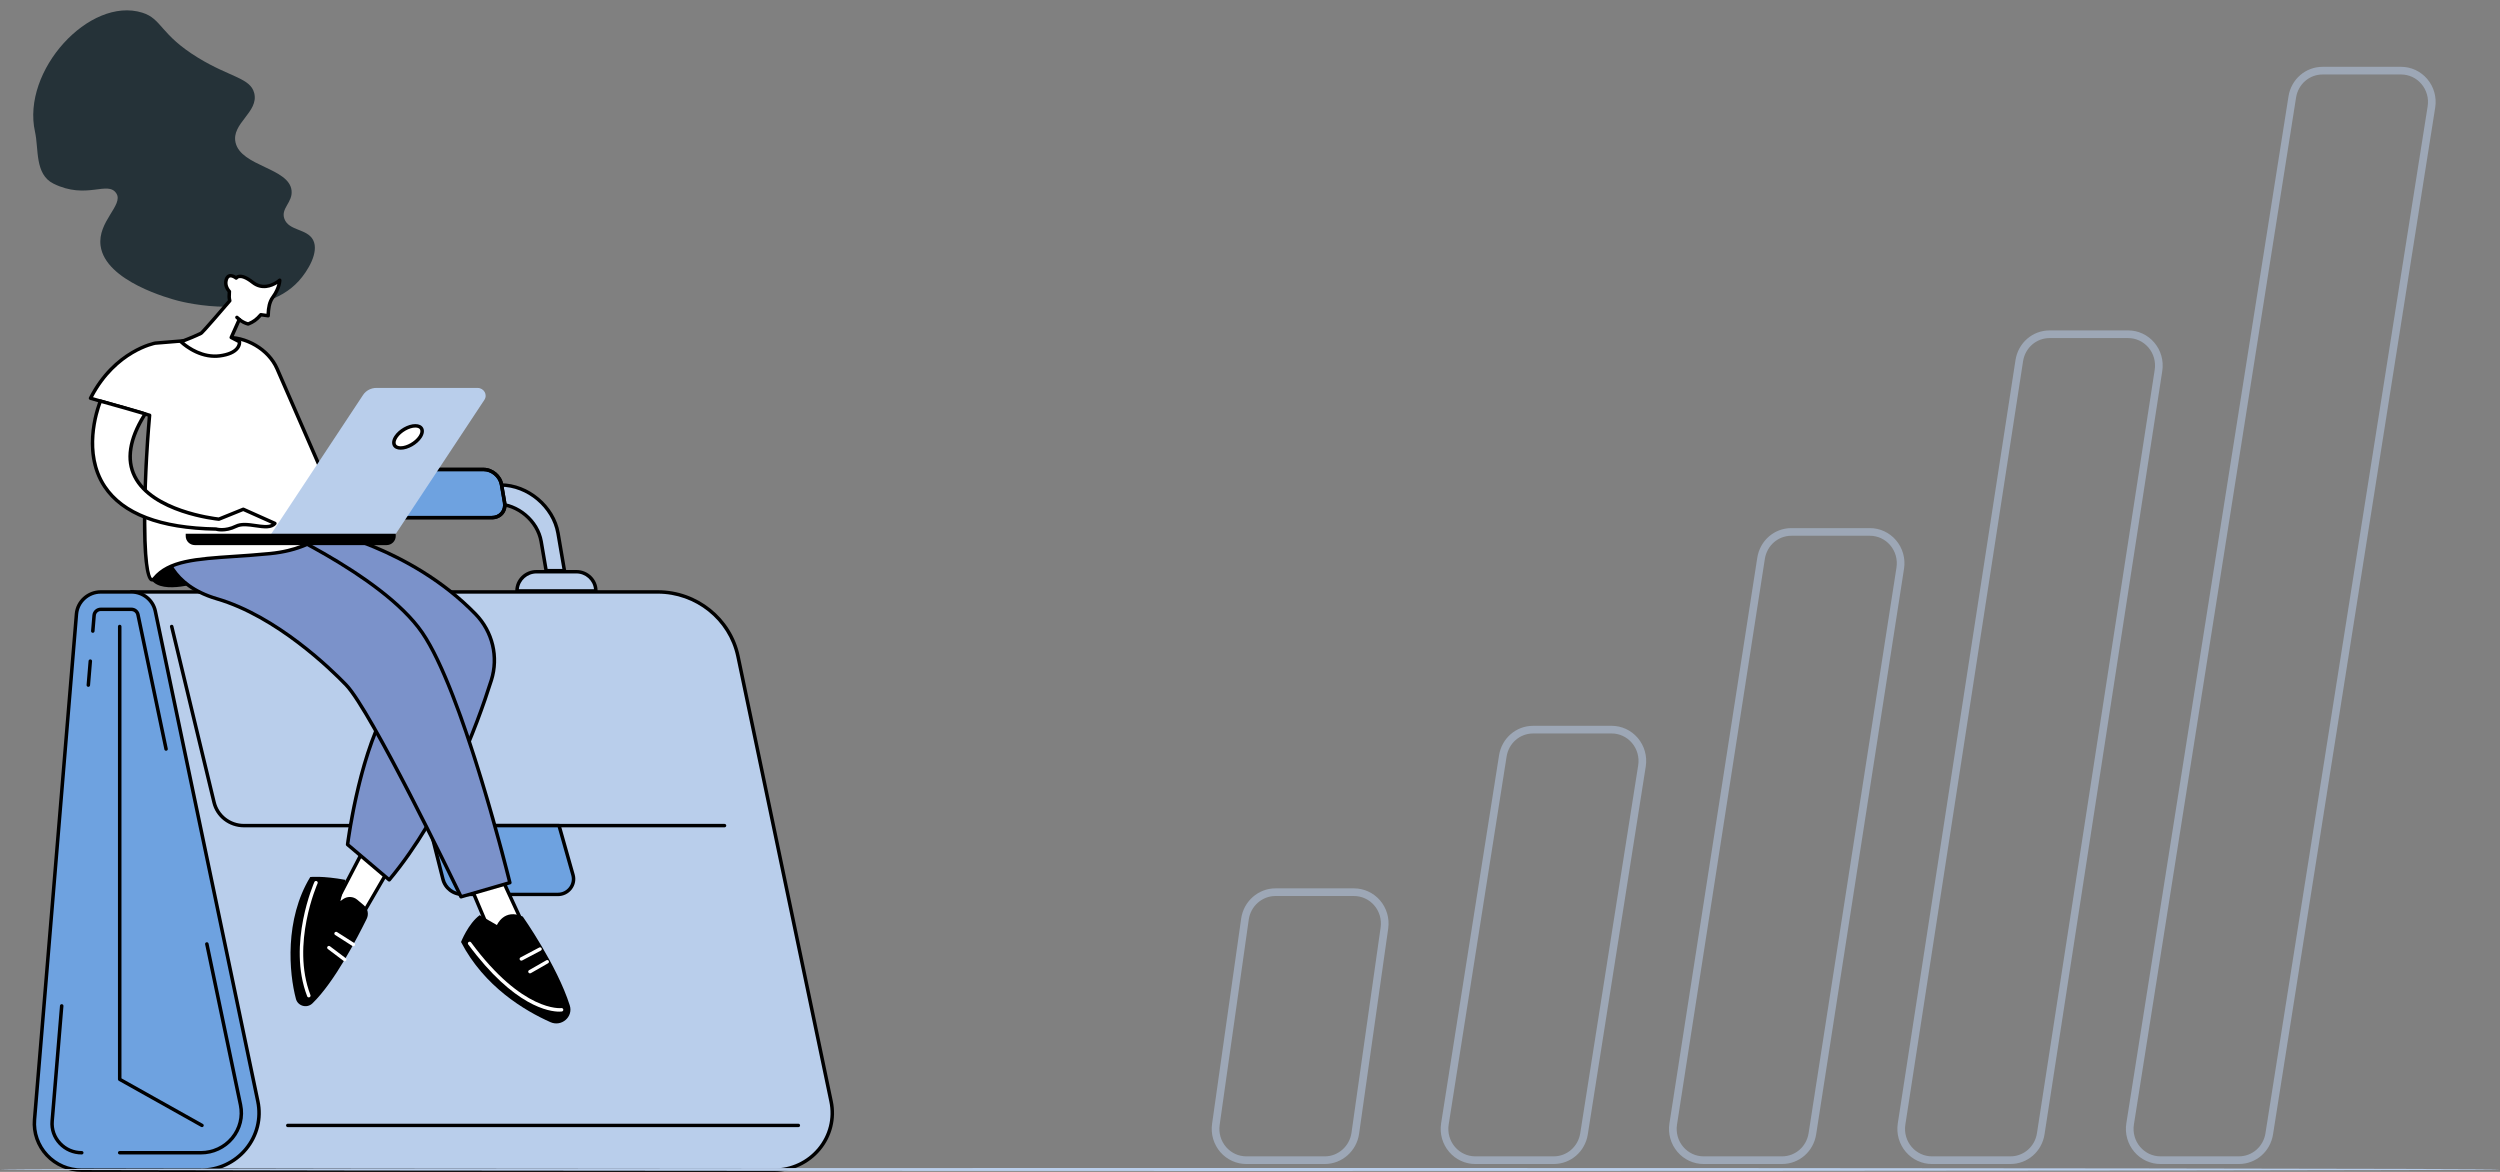 <?xml version="1.0" encoding="utf-8"?>
<!-- Generator: Adobe Illustrator 16.0.0, SVG Export Plug-In . SVG Version: 6.00 Build 0)  -->
<!DOCTYPE svg PUBLIC "-//W3C//DTD SVG 1.1//EN" "http://www.w3.org/Graphics/SVG/1.1/DTD/svg11.dtd">
<svg version="1.1" id="Layer_1" xmlns="http://www.w3.org/2000/svg" xmlns:xlink="http://www.w3.org/1999/xlink" x="0px" y="0px"
	 width="640px" height="300px" viewBox="0 0 640 300" enable-background="new 0 0 640 300" xml:space="preserve">
<rect x="0" y="0" width="640" height="300" fill="#808080" stroke="none"/>
<g>
	<g>
		<g>
			<path fill="#B9CEEB" d="M41.046,299.559h157.122c9.432,0,16.488-8.514,14.588-17.6l-23.837-113.964
				c-2.005-9.584-10.583-16.462-20.532-16.462H33.614L41.046,299.559z"/>
			<path d="M41.046,300h157.122c4.629,0,8.963-2.023,11.89-5.552c2.928-3.531,4.072-8.115,3.139-12.579l-23.838-113.963
				c-2.037-9.743-10.857-16.814-20.972-16.814H33.614c-0.122,0-0.24,0.051-0.324,0.137c-0.086,0.088-0.131,0.207-0.124,0.328
				l7.433,148.023C40.609,299.814,40.807,300,41.046,300z M168.387,151.975c9.689,0,18.139,6.775,20.092,16.109l23.837,113.964
				c0.879,4.202-0.198,8.519-2.955,11.843c-2.754,3.32-6.834,5.227-11.192,5.227H41.475l-7.388-147.143H168.387z"/>
		</g>
		<g>
			<path fill="#6EA2E0" d="M20.93,299.559h30.49c9.432,0,16.489-8.514,14.589-17.6L39.753,156.436
				c-0.597-2.854-3.151-4.901-6.113-4.901h-7.841c-3.252,0-5.958,2.454-6.222,5.641L8.836,286.654
				C8.261,293.605,13.84,299.559,20.93,299.559z"/>
			<path d="M20.93,300h30.49c4.631,0,8.964-2.023,11.89-5.552c2.929-3.531,4.072-8.115,3.14-12.579L40.193,156.348
				c-0.638-3.046-3.393-5.256-6.554-5.256h-7.841c-3.46,0-6.388,2.655-6.67,6.047L8.389,286.619
				c-0.286,3.438,0.914,6.859,3.291,9.396C14.055,298.547,17.425,300,20.93,300z M33.64,151.975c2.736,0,5.122,1.914,5.674,4.551
				l26.255,125.522c0.879,4.202-0.198,8.519-2.954,11.843c-2.756,3.32-6.836,5.227-11.194,5.227H20.93
				c-3.302,0-6.352-1.314-8.59-3.701c-2.206-2.354-3.32-5.533-3.056-8.725L20.023,157.21c0.245-2.937,2.78-5.233,5.775-5.233h7.842
				V151.975z"/>
		</g>
		<g>
			<path d="M30.646,295.545H51.42c3.264,0,6.318-1.427,8.382-3.915c2.062-2.487,2.868-5.719,2.21-8.862l-8.618-41.205
				c-0.051-0.238-0.287-0.393-0.532-0.345c-0.242,0.05-0.399,0.284-0.35,0.522l8.619,41.203c0.603,2.885-0.135,5.847-2.026,8.127
				c-1.891,2.281-4.692,3.59-7.685,3.59H30.646c-0.249,0-0.45,0.197-0.45,0.441S30.397,295.545,30.646,295.545z"/>
			<path d="M20.93,295.545c0.247,0,0.449-0.197,0.449-0.441s-0.202-0.442-0.449-0.442c-2.022,0-3.891-0.806-5.26-2.267
				c-1.371-1.461-2.036-3.357-1.871-5.342l2.448-29.508c0.021-0.242-0.164-0.456-0.411-0.477c-0.244-0.021-0.464,0.162-0.485,0.404
				l-2.446,29.508c-0.186,2.23,0.561,4.365,2.104,6.013C16.551,294.639,18.653,295.545,20.93,295.545z"/>
			<path d="M22.61,175.833c0.231,0,0.429-0.175,0.447-0.405l0.511-6.148c0.021-0.243-0.164-0.457-0.411-0.478
				c-0.249-0.021-0.465,0.162-0.484,0.404l-0.511,6.149c-0.021,0.242,0.164,0.457,0.412,0.477
				C22.586,175.832,22.599,175.833,22.61,175.833z"/>
			<path d="M42.517,192.197c0.028,0,0.06-0.002,0.09-0.01c0.243-0.049,0.399-0.282,0.35-0.521l-7.2-34.423
				c-0.205-0.983-1.097-1.697-2.116-1.697H25.8c-1.118,0-2.064,0.857-2.155,1.952l-0.335,4.028c-0.02,0.242,0.164,0.455,0.412,0.477
				c0.245,0.021,0.465-0.161,0.484-0.404l0.335-4.027c0.053-0.641,0.605-1.143,1.259-1.143h7.841c0.596,0,1.116,0.418,1.236,0.992
				l7.199,34.424C42.12,192.053,42.307,192.197,42.517,192.197z"/>
		</g>
		<path d="M62.454,211.798h123.021c0.247,0,0.449-0.198,0.449-0.442c0-0.242-0.202-0.44-0.449-0.44H62.454
			c-3.454,0-6.423-2.31-7.218-5.613L44.39,160.279c-0.057-0.237-0.298-0.385-0.54-0.328c-0.241,0.056-0.391,0.294-0.334,0.531
			l10.844,45.023C55.254,209.21,58.581,211.798,62.454,211.798z"/>
		<g>
			<path fill="#6EA2E0" d="M109.935,211.355l3.446,13.672c0.557,2.313,2.657,3.945,5.074,3.945h24.365
				c2.652,0,4.574-2.488,3.863-5.002l-3.568-12.615H109.935z"/>
			<path d="M118.454,229.415h24.366c1.405,0,2.699-0.631,3.551-1.731c0.851-1.101,1.123-2.496,0.746-3.828l-3.568-12.617
				c-0.054-0.19-0.231-0.323-0.434-0.323h-33.181c-0.138,0-0.268,0.063-0.354,0.17c-0.085,0.106-0.115,0.246-0.082,0.378
				l3.445,13.672C113.551,227.652,115.816,229.415,118.454,229.415z M142.773,211.798l3.478,12.293
				c0.301,1.063,0.083,2.179-0.597,3.06c-0.678,0.879-1.711,1.382-2.834,1.382h-24.366c-2.217,0-4.124-1.483-4.636-3.606
				l-3.31-13.127L142.773,211.798L142.773,211.798z"/>
		</g>
		<path d="M73.68,288.551h130.692c0.248,0,0.449-0.197,0.449-0.441s-0.201-0.441-0.449-0.441H73.68
			c-0.247,0-0.449,0.197-0.449,0.441S73.433,288.551,73.68,288.551z"/>
		<g>
			<g>
				<path fill="#B9CEEB" d="M137.343,146.36h10.201c2.756,0,4.99,2.198,4.99,4.91h-20.183
					C132.352,148.558,134.586,146.36,137.343,146.36z"/>
				<path d="M132.352,151.71h20.183c0.248,0,0.45-0.196,0.45-0.44c0-2.951-2.441-5.35-5.44-5.35h-10.201c-3,0-5.44,2.399-5.44,5.35
					C131.902,151.514,132.104,151.71,132.352,151.71z M152.063,150.827h-19.24c0.227-2.256,2.166-4.025,4.52-4.025h10.201
					C149.896,146.802,151.837,148.571,152.063,150.827z"/>
			</g>
			<g>
				<path d="M55.582,146.36h10.201c2.756,0,4.99,2.198,4.99,4.91H50.592C50.592,148.558,52.826,146.36,55.582,146.36z"/>
				<path d="M50.592,151.71h20.182c0.248,0,0.449-0.196,0.449-0.44c0-2.951-2.439-5.35-5.439-5.35H55.582
					c-2.999,0-5.44,2.399-5.44,5.35C50.142,151.514,50.344,151.71,50.592,151.71z M70.303,150.827h-19.24
					c0.227-2.256,2.167-4.025,4.52-4.025h10.201C68.137,146.802,70.076,148.571,70.303,150.827z"/>
			</g>
			<g>
				<path fill="#B9CEEB" d="M58.244,146.096l-1.644-9.603c-1.166-6.811,3.504-12.332,10.428-12.332h61.174
					c6.926,0,13.484,5.521,14.65,12.332l1.644,9.603h-4.682l-1.278-7.474c-0.908-5.301-6.013-9.598-11.402-9.598h-57.37
					c-5.39,0-9.023,4.297-8.116,9.598l1.279,7.474L58.244,146.096L58.244,146.096z"/>
				<path d="M58.244,146.538h4.683c0.132,0,0.258-0.057,0.343-0.156c0.086-0.1,0.122-0.23,0.101-0.359l-1.279-7.474
					c-0.422-2.459,0.159-4.76,1.638-6.477c1.445-1.681,3.589-2.606,6.035-2.606h57.37c5.172,0,10.087,4.141,10.959,9.229
					l1.278,7.475c0.037,0.213,0.225,0.368,0.443,0.368h4.682c0.133,0,0.258-0.057,0.344-0.156c0.086-0.1,0.121-0.23,0.1-0.359
					l-1.645-9.603c-1.197-7.003-7.969-12.701-15.093-12.701H67.028c-3.449,0-6.48,1.316-8.537,3.706
					c-2.096,2.437-2.926,5.684-2.333,9.142l1.643,9.604C57.838,146.383,58.025,146.538,58.244,146.538z M62.396,145.655h-3.771
					l-1.581-9.235c-0.547-3.198,0.211-6.189,2.134-8.425c1.883-2.188,4.67-3.392,7.851-3.392h61.174
					c6.706,0,13.077,5.367,14.207,11.963l1.557,9.088h-3.771l-1.216-7.106c-0.941-5.495-6.255-9.966-11.846-9.966h-57.37
					c-2.715,0-5.103,1.037-6.722,2.919c-1.651,1.919-2.304,4.474-1.838,7.194L62.396,145.655z"/>
			</g>
			<g>
				<path fill="#6EA2E0" d="M70.067,120.185h53.736c2.165,0,4.217,1.726,4.582,3.856l0.789,4.617
					c0.365,2.13-1.096,3.856-3.261,3.856H72.178c-2.166,0-4.217-1.726-4.581-3.856l-0.791-4.617
					C66.441,121.911,67.901,120.185,70.067,120.185z"/>
				<path d="M72.178,132.956h53.736c1.17,0,2.203-0.45,2.905-1.267c0.715-0.831,0.999-1.934,0.799-3.104l-0.791-4.617
					c-0.398-2.33-2.652-4.225-5.023-4.225H70.067c-1.171,0-2.203,0.45-2.905,1.266c-0.716,0.832-0.999,1.935-0.799,3.105l0.79,4.617
					C67.552,131.061,69.807,132.956,72.178,132.956z M123.804,120.626c1.951,0,3.809,1.565,4.138,3.488l0.791,4.616
					c0.154,0.91-0.058,1.758-0.6,2.388c-0.528,0.615-1.317,0.954-2.219,0.954H72.178c-1.953,0-3.809-1.565-4.138-3.488l-0.791-4.617
					c-0.154-0.91,0.058-1.758,0.6-2.388c0.528-0.615,1.315-0.954,2.219-0.954L123.804,120.626L123.804,120.626z"/>
			</g>
			<path d="M102.988,132.956h22.926c1.17,0,2.203-0.45,2.905-1.267c0.715-0.831,0.999-1.934,0.799-3.104l-0.791-4.617
				c-0.398-2.33-2.652-4.225-5.023-4.225H105.88c-0.248,0-0.449,0.198-0.449,0.442s0.201,0.441,0.449,0.441h17.924
				c1.951,0,3.809,1.565,4.138,3.488l0.791,4.616c0.154,0.91-0.058,1.758-0.6,2.388c-0.528,0.615-1.317,0.954-2.219,0.954h-22.926
				c-0.249,0-0.449,0.198-0.449,0.441C102.539,132.758,102.739,132.956,102.988,132.956z"/>
		</g>
		<path d="M51.708,288.551c0.156,0,0.309-0.08,0.391-0.224c0.123-0.212,0.049-0.481-0.168-0.603L31.095,276.05V160.379
			c0-0.244-0.2-0.441-0.448-0.441c-0.249,0-0.45,0.197-0.45,0.441v115.928c0,0.158,0.087,0.305,0.228,0.385l21.062,11.803
			C51.557,288.531,51.633,288.551,51.708,288.551z"/>
	</g>
	<g>
		<path d="M52.529,148.641c0,0-9.376,3.435-13.052,0.542c-3.677-2.893,5.698-7.774,7.903-7.412
			C49.588,142.132,52.529,148.641,52.529,148.641z"/>
		<g>
			<g>
				<polygon fill="#FFFFFF" points="99.643,222.35 90.818,237.535 86.039,231.027 93.759,216.203 				"/>
				<path d="M90.818,237.979c0.009,0,0.017,0,0.023-0.002c0.152-0.007,0.291-0.092,0.366-0.222l8.824-15.187
					c0.098-0.17,0.073-0.381-0.063-0.521l-5.883-6.146c-0.1-0.104-0.244-0.155-0.391-0.135c-0.145,0.021-0.27,0.107-0.336,0.235
					l-7.722,14.825c-0.076,0.146-0.063,0.324,0.036,0.46l4.779,6.507C90.538,237.909,90.675,237.979,90.818,237.979z
					 M99.087,222.414l-8.313,14.309l-4.209-5.733l7.304-14.026L99.087,222.414z"/>
			</g>
			<path d="M93.874,235.219c-2.326,4.719-8.216,16.159-13.892,21.645c-1.384,1.337-3.723,0.716-4.219-1.129
				c-1.776-6.605-2.959-20.367,3.659-31.215c0,0,3.146-0.36,9.027,0.724l-1.308,5.423l0.722-0.507
				c1.087-0.765,2.564-0.699,3.578,0.155l1.695,1.429C94.158,232.604,94.461,234.029,93.874,235.219z"/>
			<path fill="#FFFFFF" d="M79.054,255.333c0.053,0,0.106-0.01,0.159-0.028c0.231-0.087,0.35-0.342,0.261-0.57
				c-5.023-13.058,1.761-28.437,1.829-28.59c0.101-0.224-0.002-0.484-0.229-0.582c-0.227-0.1-0.491,0.002-0.592,0.226
				c-0.07,0.157-7,15.866-1.848,29.261C78.701,255.225,78.873,255.333,79.054,255.333z"/>
			<path fill="#FFFFFF" d="M90.45,242.238c0.148,0,0.291-0.071,0.377-0.201c0.136-0.205,0.076-0.479-0.132-0.611l-4.411-2.814
				c-0.209-0.133-0.486-0.073-0.622,0.131c-0.136,0.205-0.075,0.479,0.132,0.611l4.413,2.813
				C90.282,242.215,90.366,242.238,90.45,242.238z"/>
			<path fill="#FFFFFF" d="M88.245,246.092c0.134,0,0.268-0.059,0.356-0.172c0.151-0.193,0.114-0.472-0.083-0.62l-4.044-3.053
				c-0.196-0.147-0.479-0.112-0.63,0.081c-0.15,0.193-0.114,0.471,0.083,0.62L87.972,246
				C88.054,246.063,88.149,246.092,88.245,246.092z"/>
			<g>
				<path fill="#FFFFFF" d="M127.584,222.711c0,0.361,8.087,17.719,8.087,17.719l-9.191,0.723l-6.249-14.825L127.584,222.711z"/>
				<path d="M126.479,241.593c0.013,0,0.023,0,0.036-0.001l9.191-0.724c0.146-0.013,0.278-0.093,0.352-0.218
					c0.074-0.123,0.082-0.275,0.021-0.406c-3.122-6.7-7.823-16.875-8.054-17.609c-0.021-0.123-0.097-0.232-0.206-0.299
					c-0.134-0.081-0.298-0.089-0.438-0.02l-7.354,3.615c-0.21,0.104-0.304,0.35-0.213,0.563l6.249,14.823
					C126.134,241.486,126.299,241.593,126.479,241.593z M134.994,240.038l-8.224,0.647l-5.966-14.147l6.543-3.218
					C127.843,224.525,129.496,228.232,134.994,240.038z"/>
			</g>
			<path d="M127.215,236.813c0,0,1.838-4.338,6.617-2.168c0,0,8.773,12.463,12.035,22.754c0.921,2.91-2.117,5.533-4.942,4.278
				c-6.611-2.938-16.973-9.1-22.9-20.524c0,0,1.838-4.7,4.779-6.87L127.215,236.813z"/>
			<path fill="#FFFFFF" d="M143.17,258.98c0.377,0,0.601-0.028,0.655-0.037c0.245-0.035,0.415-0.26,0.378-0.502
				c-0.035-0.24-0.263-0.408-0.509-0.373c-0.102,0.015-9.868,1.123-23.101-16.814c-0.146-0.197-0.427-0.242-0.628-0.1
				c-0.2,0.145-0.245,0.421-0.1,0.617C131.667,257.77,140.706,258.98,143.17,258.98z"/>
			<path fill="#FFFFFF" d="M135.671,249.186c0.077,0,0.156-0.019,0.227-0.06l4.412-2.53c0.213-0.123,0.287-0.395,0.161-0.604
				c-0.125-0.212-0.4-0.282-0.614-0.159l-4.412,2.529c-0.215,0.123-0.287,0.395-0.161,0.604
				C135.367,249.107,135.517,249.186,135.671,249.186z"/>
			<path fill="#FFFFFF" d="M133.466,245.932c0.071,0,0.145-0.017,0.212-0.053l4.779-2.529c0.219-0.117,0.301-0.385,0.183-0.6
				c-0.117-0.215-0.39-0.296-0.608-0.18l-4.779,2.529c-0.219,0.116-0.3,0.385-0.183,0.6
				C133.15,245.848,133.305,245.932,133.466,245.932z"/>
			<g>
				<path fill="#7B92CA" d="M80.524,135.211c0,0,23.963,4.208,41.23,22.016c4.358,4.496,5.898,10.965,4.028,16.896
					c-3.836,12.173-12.188,34.4-26.141,51.119l-10.663-9.039c0,0,2.574-20.971,9.559-33.987c6.987-13.017-33.822-41.22-33.822-41.22
					L80.524,135.211z"/>
				<path d="M99.643,225.686c0.012,0,0.025-0.002,0.038-0.002c0.12-0.012,0.231-0.068,0.31-0.16
					c14.071-16.858,22.469-39.357,26.223-51.269c1.918-6.085,0.334-12.728-4.133-17.333c-17.172-17.707-41.235-22.104-41.477-22.146
					c-0.079-0.014-0.16-0.007-0.235,0.021l-15.81,5.786c-0.156,0.057-0.267,0.194-0.289,0.357c-0.021,0.163,0.051,0.324,0.188,0.418
					c0.405,0.28,40.405,28.125,33.684,40.651c-6.943,12.939-9.582,33.931-9.607,34.142c-0.019,0.146,0.039,0.291,0.152,0.388
					l10.662,9.039C99.431,225.646,99.535,225.686,99.643,225.686z M80.563,135.668c1.844,0.354,24.521,5.008,40.867,21.863
					c4.24,4.375,5.746,10.683,3.924,16.462c-3.708,11.767-11.97,33.916-25.769,50.618l-10.13-8.588
					c0.309-2.33,3.007-21.539,9.479-33.604c6.663-12.415-27.72-37.384-33.269-41.301L80.563,135.668z"/>
			</g>
			<g>
				<path fill="#7B92CA" d="M130.524,225.965l-12.5,3.616c0,0-22.794-47.365-29.412-54.235
					c-6.617-6.869-19.484-18.078-33.088-22.056c-13.603-3.978-13.603-14.102-13.603-14.102l23.162-6.508
					c0,0,32.353,13.74,43.014,29.288C118.759,177.516,130.524,225.965,130.524,225.965z"/>
				<path d="M118.024,230.023c0.041,0,0.084-0.008,0.126-0.02l12.501-3.615c0.229-0.065,0.364-0.299,0.309-0.527
					c-0.117-0.484-11.904-48.706-22.49-64.143c-10.611-15.475-42.884-29.307-43.208-29.445c-0.096-0.041-0.201-0.047-0.302-0.019
					l-23.161,6.508c-0.193,0.055-0.325,0.228-0.325,0.425c0,0.104,0.158,10.5,13.923,14.525
					c15.189,4.441,29.015,17.913,32.89,21.938c6.492,6.74,29.104,53.646,29.332,54.121
					C117.694,229.927,117.854,230.023,118.024,230.023z M129.986,225.66l-11.721,3.391c-2.23-4.623-22.958-47.396-29.326-54.009
					c-3.914-4.063-17.884-17.672-33.286-22.176c-11.761-3.438-13.108-11.612-13.262-13.351l22.66-6.367
					c2.374,1.029,32.57,14.334,42.673,29.065C117.703,176.766,128.816,220.934,129.986,225.66z"/>
			</g>
		</g>
		<g>
			<g>
				<path fill="#FFFFFF" d="M23.173,101.946c6.249-12.293,16.543-14.101,16.543-14.101l17.648-1.446
					c5.518-0.367,11.384,2.985,13.562,7.985l16.217,37.211c0,0-3.31,8.678-18.015,10.124c-14.705,1.446-24.815,0.542-29.595,6.328
					c-3.151,3.813-3.052-21.623-1.239-41.742L23.173,101.946z"/>
				<path d="M38.939,148.874c0.267,0,0.594-0.127,0.941-0.548c3.583-4.336,10.499-4.801,20.071-5.444
					c2.771-0.186,5.909-0.397,9.221-0.723c14.813-1.457,18.251-10.044,18.391-10.408c0.041-0.106,0.037-0.225-0.008-0.329
					L71.34,94.209c-2.217-5.087-8.235-8.634-14.007-8.251L39.68,87.405c-0.147,0.024-10.631,1.995-16.91,14.344
					c-0.059,0.117-0.062,0.254-0.009,0.374c0.054,0.12,0.158,0.21,0.285,0.248l14.768,4.256
					c-1.266,14.311-2.312,40.943,0.798,42.182C38.706,148.847,38.816,148.874,38.939,148.874z M86.652,131.595
					c-0.538,1.155-4.425,8.392-17.569,9.686c-3.296,0.324-6.429,0.535-9.191,0.72c-9.8,0.659-16.88,1.134-20.708,5.769
					c-0.164,0.199-0.252,0.22-0.253,0.221c-0.039-0.021-1.398-0.698-1.453-14.09c-0.032-8.106,0.44-18.407,1.264-27.555
					c0.02-0.21-0.116-0.403-0.32-0.463l-14.603-4.209c6.1-11.535,15.878-13.375,15.978-13.393L57.4,86.839
					c5.398-0.359,11.04,2.959,13.113,7.719L86.652,131.595z"/>
			</g>
			<g>
				<path fill="#FFFFFF" d="M70.367,133.991l-8.088-3.616l-6.251,2.531c0,0-33.874-3.339-18.881-26.932
					c0.064-0.102-11.437-3.296-11.437-3.296s-13.664,32.036,29.584,32.759c0,0,2.205,0.723,5.146-0.724
					C63.382,133.268,68.529,136.161,70.367,133.991z"/>
				<path d="M56.767,136.062c0.978,0,2.332-0.193,3.875-0.952c1.248-0.614,3.022-0.354,4.739-0.103
					c2.155,0.316,4.19,0.614,5.331-0.733c0.09-0.106,0.124-0.247,0.094-0.381c-0.032-0.134-0.125-0.247-0.252-0.304l-8.088-3.616
					c-0.114-0.051-0.243-0.053-0.357-0.006l-6.144,2.488c-1.455-0.167-16.795-2.124-21.078-10.706
					c-2.11-4.231-1.223-9.459,2.642-15.54c0.076-0.118,0.089-0.266,0.038-0.395c-0.107-0.273-0.133-0.339-11.733-3.561
					c-0.22-0.06-0.449,0.049-0.536,0.254c-0.054,0.125-5.276,12.656,1.111,22.274c4.723,7.112,14.418,10.845,28.815,11.097
					C55.416,135.931,55.964,136.062,56.767,136.062z M62.621,133.846c-0.854,0-1.664,0.12-2.38,0.473
					c-2.722,1.337-4.786,0.705-4.808,0.698c-0.042-0.014-0.087-0.021-0.132-0.022c-14.116-0.236-23.585-3.835-28.142-10.697
					c-5.532-8.33-1.964-18.995-1.177-21.085c3.741,1.041,8.91,2.498,10.493,2.991c-3.793,6.163-4.599,11.522-2.396,15.936
					c4.696,9.407,21.202,11.137,21.903,11.206c0.075,0.006,0.147-0.003,0.216-0.031l6.071-2.458l7.254,3.243
					c-0.933,0.484-2.437,0.264-4.013,0.033C64.543,133.991,63.557,133.846,62.621,133.846z"/>
			</g>
		</g>
		<g>
			<path fill="#B9CEEB" d="M101.197,136.86H69.31l23.639-35.757c0.738-1.117,2.027-1.795,3.41-1.795h25.879
				c1.644,0,2.643,1.73,1.764,3.058L101.197,136.86z"/>
			<g>
				<path fill="#FFFFFF" d="M107.554,111.847c-1.036,1.567-3.265,2.838-4.979,2.838c-1.711,0-2.261-1.271-1.224-2.838
					c1.035-1.567,3.265-2.838,4.977-2.838C108.041,109.009,108.59,110.28,107.554,111.847z"/>
				<path d="M102.575,115.126c1.877,0,4.229-1.334,5.354-3.039c0.623-0.943,0.765-1.876,0.387-2.561
					c-0.342-0.619-1.048-0.959-1.988-0.959c-1.875,0-4.228,1.334-5.354,3.039c-0.623,0.943-0.765,1.876-0.386,2.561
					C100.931,114.786,101.636,115.126,102.575,115.126z M106.328,109.451c0.596,0,1.021,0.177,1.198,0.498
					c0.216,0.391,0.088,0.995-0.35,1.658c-0.945,1.429-3.053,2.637-4.602,2.637c-0.595,0-1.021-0.177-1.196-0.498
					c-0.217-0.391-0.089-0.995,0.35-1.657C102.673,110.659,104.779,109.451,106.328,109.451z"/>
			</g>
			<path d="M98.952,139.55H49.897c-1.302,0-2.355-1.037-2.355-2.315v-0.605h53.765v0.605
				C101.307,138.513,100.253,139.55,98.952,139.55z"/>
		</g>
		<g>
			<path fill="#253238" d="M36.408,3.237C22.907-0.956,5.45,18.094,8.966,33.762c0.97,4.321-0.104,10.857,4.713,13.245
				c8.544,4.233,13.918-0.892,16.111,2.512c1.902,2.952-4.857,7.206-4.044,13.378c1.209,9.171,17.952,13.599,19.853,14.102
				c1.419,0.375,21.4,5.395,30.881-5.062c2.284-2.518,5.279-7.391,3.678-10.486c-1.527-2.951-6.216-2.317-7.353-5.423
				c-0.987-2.691,2.155-4.196,1.838-7.231c-0.612-5.852-12.909-6.154-14.338-12.293c-1.144-4.908,5.999-7.793,4.779-12.655
				c-0.983-3.92-6.126-4.024-14.338-9.039C40.912,8.804,41.521,4.826,36.408,3.237z"/>
			<g>
				<path fill="#FFFFFF" d="M51.479,85.314c0.329-0.161,4.752-5.294,7.341-8.317c-0.196-0.839-0.167-1.107-0.097-2.379
					c0,0-1.341-1.321-0.803-3.037c0.626-1.994,2.551-0.394,2.551-0.394s0.891-1.533,4.244,1.11s6.895-0.572,6.895-0.572
					s-0.001,1.98-1.772,4.385c-0.977,1.328-1.142,3.081-1.188,4.72l-1.879-0.266c-1.033,1.205-1.802,1.795-3.223,2.374
					c0,0-1.124-0.203-2.288-1.151l-2.059,4.611l2.1,1.085c0,0,0.474,2.892-5.041,3.615c-5.514,0.724-9.926-3.615-9.926-3.615
					S49.275,86.399,51.479,85.314z"/>
				<path d="M54.993,91.624c0.435,0,0.876-0.027,1.326-0.086c2.349-0.308,3.972-1.038,4.828-2.169
					c0.745-0.985,0.604-1.916,0.597-1.955c-0.022-0.137-0.109-0.256-0.234-0.321L59.781,86.2l1.661-3.723
					c1.059,0.715,1.98,0.888,2.023,0.896c0.086,0.015,0.174,0.006,0.254-0.026c1.384-0.563,2.197-1.139,3.232-2.31l1.634,0.231
					c0.128,0.018,0.256-0.018,0.353-0.099c0.099-0.081,0.157-0.2,0.16-0.325c0.046-1.607,0.211-3.261,1.103-4.474
					c1.835-2.493,1.858-4.558,1.858-4.644c0.001-0.175-0.104-0.333-0.269-0.404c-0.163-0.071-0.353-0.04-0.484,0.079
					c-0.135,0.12-3.305,2.922-6.31,0.552c-1.595-1.257-2.909-1.8-3.907-1.613c-0.288,0.053-0.503,0.161-0.661,0.271
					c-0.411-0.262-1.131-0.612-1.82-0.415c-0.526,0.152-0.902,0.574-1.116,1.255c-0.506,1.609,0.406,2.894,0.772,3.325l-0.001,0.019
					c-0.058,1.012-0.077,1.381,0.07,2.084c-5.898,6.887-6.912,7.911-7.084,8.055c-2.156,1.057-5.045,2.125-5.074,2.136
					c-0.143,0.053-0.248,0.173-0.282,0.32c-0.031,0.146,0.015,0.299,0.123,0.406C46.188,87.965,49.972,91.624,54.993,91.624z
					 M60.858,87.754c-0.016,0.237-0.1,0.658-0.451,1.111c-0.703,0.906-2.157,1.527-4.207,1.796
					c-4.154,0.545-7.714-1.958-9.018-3.027c1.011-0.391,2.944-1.161,4.5-1.926c0.148-0.073,0.46-0.227,7.481-8.428
					c0.09-0.106,0.126-0.248,0.094-0.383c-0.172-0.732-0.157-0.959-0.097-2.054l0.012-0.202c0.007-0.125-0.041-0.247-0.131-0.336
					c-0.046-0.046-1.141-1.163-0.691-2.594c0.119-0.38,0.292-0.604,0.512-0.667c0.416-0.12,1.068,0.272,1.318,0.481
					c0.103,0.084,0.236,0.12,0.369,0.098c0.131-0.023,0.246-0.102,0.312-0.216l0,0c0.001,0,0.12-0.16,0.438-0.207
					c0.411-0.061,1.366,0.047,3.137,1.442c2.552,2.012,5.212,0.903,6.567,0.066c-0.189,0.761-0.608,1.894-1.528,3.144
					c-0.938,1.274-1.182,2.881-1.256,4.471l-1.383-0.195c-0.154-0.022-0.308,0.036-0.408,0.152
					c-0.985,1.147-1.685,1.677-2.919,2.195c-0.301-0.08-1.122-0.344-1.962-1.028c-0.109-0.089-0.254-0.122-0.392-0.09
					c-0.136,0.032-0.25,0.125-0.307,0.252l-2.06,4.611c-0.094,0.212-0.006,0.461,0.203,0.568L60.858,87.754z"/>
			</g>
			<g>
				<path fill="#FFFFFF" d="M61.26,81.788l-0.606-0.538L61.26,81.788z"/>
				<path d="M61.26,82.229c0.122,0,0.244-0.049,0.334-0.146c0.166-0.182,0.151-0.461-0.033-0.624l-0.606-0.538
					c-0.184-0.164-0.468-0.149-0.635,0.032c-0.166,0.182-0.151,0.461,0.033,0.625l0.606,0.537
					C61.044,82.191,61.152,82.229,61.26,82.229z"/>
			</g>
		</g>
	</g>
</g>
<g opacity="0.5">
	<path fill="#B9CEEB" d="M573.158,297.986h-20.083c-2.563,0-4.995-1.129-6.676-3.094c-1.725-2.02-2.475-4.688-2.058-7.324
		l41.514-262.896c0.691-4.384,4.365-7.566,8.731-7.566h20.094c2.563,0,4.996,1.127,6.677,3.094c1.725,2.019,2.474,4.688,2.057,7.327
		l-41.521,262.89C581.199,294.803,577.527,297.986,573.158,297.986z M587.793,24.979L546.28,287.872
		c-0.326,2.071,0.26,4.165,1.609,5.745c1.309,1.529,3.197,2.408,5.186,2.408h20.083c3.396,0,6.256-2.488,6.797-5.912l41.521-262.891
		c0.328-2.074-0.258-4.166-1.608-5.746c-1.308-1.532-3.196-2.408-5.187-2.408h-20.094C591.192,19.068,588.334,21.555,587.793,24.979
		z"/>
	<path fill="#B9CEEB" d="M514.663,297.986H494.57c-2.557,0-4.984-1.125-6.665-3.082c-1.724-2.012-2.479-4.672-2.073-7.307
		l30.133-195.41l0.97,0.148l-0.97-0.148c0.68-4.404,4.354-7.604,8.738-7.604h20.102c2.558,0,4.986,1.125,6.666,3.083
		c1.725,2.009,2.479,4.671,2.072,7.308L523.4,290.386C522.723,294.79,519.048,297.986,514.663,297.986z M524.703,86.549
		c-3.409,0-6.271,2.496-6.799,5.936l-30.133,195.412c-0.319,2.069,0.272,4.156,1.622,5.73c1.307,1.523,3.193,2.398,5.177,2.398
		h20.093c3.41,0,6.269-2.496,6.799-5.938l30.142-195.412c0.32-2.067-0.271-4.153-1.621-5.73c-1.308-1.522-3.192-2.396-5.178-2.396
		H524.703z"/>
	<path fill="#B9CEEB" d="M456.201,297.986h-20.092c-2.559,0-4.988-1.125-6.668-3.086c-1.726-2.012-2.478-4.676-2.068-7.313
		l22.488-144.799c0.684-4.399,4.356-7.593,8.735-7.593h20.102c2.558,0,4.987,1.125,6.667,3.088c1.725,2.009,2.479,4.676,2.068,7.31
		l-22.498,144.802C464.252,294.795,460.578,297.986,456.201,297.986z M451.8,143.088l-22.487,144.805
		c-0.321,2.065,0.269,4.155,1.619,5.732c1.307,1.525,3.193,2.4,5.179,2.4h20.092c3.401,0,6.264-2.494,6.797-5.933l22.498-144.801
		c0.321-2.069-0.271-4.159-1.619-5.733c-1.307-1.527-3.195-2.403-5.179-2.403h-20.102
		C455.192,137.157,452.334,139.653,451.8,143.088z"/>
	<path fill="#B9CEEB" d="M397.744,297.986h-20.086c-2.563,0-4.994-1.129-6.674-3.094c-1.725-2.018-2.474-4.687-2.06-7.322
		l14.828-94.19c0.689-4.387,4.362-7.573,8.732-7.573h20.094c2.563,0,4.995,1.127,6.675,3.094c1.724,2.018,2.474,4.687,2.061,7.322
		l-14.839,94.192C405.785,294.803,402.113,297.986,397.744,297.986z M392.486,187.768c-3.399,0-6.258,2.488-6.795,5.916
		l-14.828,94.193c-0.327,2.068,0.262,4.163,1.61,5.742c1.308,1.527,3.197,2.406,5.185,2.406h20.086c3.396,0,6.256-2.488,6.795-5.916
		l14.838-94.193c0.325-2.066-0.263-4.161-1.612-5.743c-1.308-1.526-3.195-2.405-5.185-2.405H392.486L392.486,187.768z
		 M384.723,193.53h0.01H384.723z"/>
	<path fill="#B9CEEB" d="M339.166,297.986h-20.123c-2.535,0-4.953-1.11-6.63-3.041c-1.72-1.981-2.494-4.62-2.123-7.236l7.452-52.577
		c0.624-4.397,4.388-7.712,8.753-7.712h20.133c2.537,0,4.952,1.11,6.631,3.041c1.72,1.98,2.493,4.62,2.123,7.237l-7.461,52.579
		C347.297,294.672,343.533,297.986,339.166,297.986z M319.683,235.404l-7.45,52.58c-0.292,2.055,0.313,4.121,1.661,5.676
		c1.307,1.501,3.183,2.365,5.149,2.365h20.123c3.396,0,6.324-2.592,6.813-6.024l7.461-52.579c0.29-2.052-0.313-4.121-1.663-5.675
		c-1.306-1.505-3.182-2.366-5.148-2.366h-20.133C323.098,229.381,320.17,231.973,319.683,235.404z"/>
</g>
<g>
	<g>
		<path fill="#B9CEEB" d="M640,299.386c0,0.214-143.281,0.388-319.984,0.388C143.25,299.771,0,299.598,0,299.386
			C0,299.172,143.249,299,320.016,299C496.719,299,640,299.172,640,299.386z"/>
	</g>
</g>
</svg>
